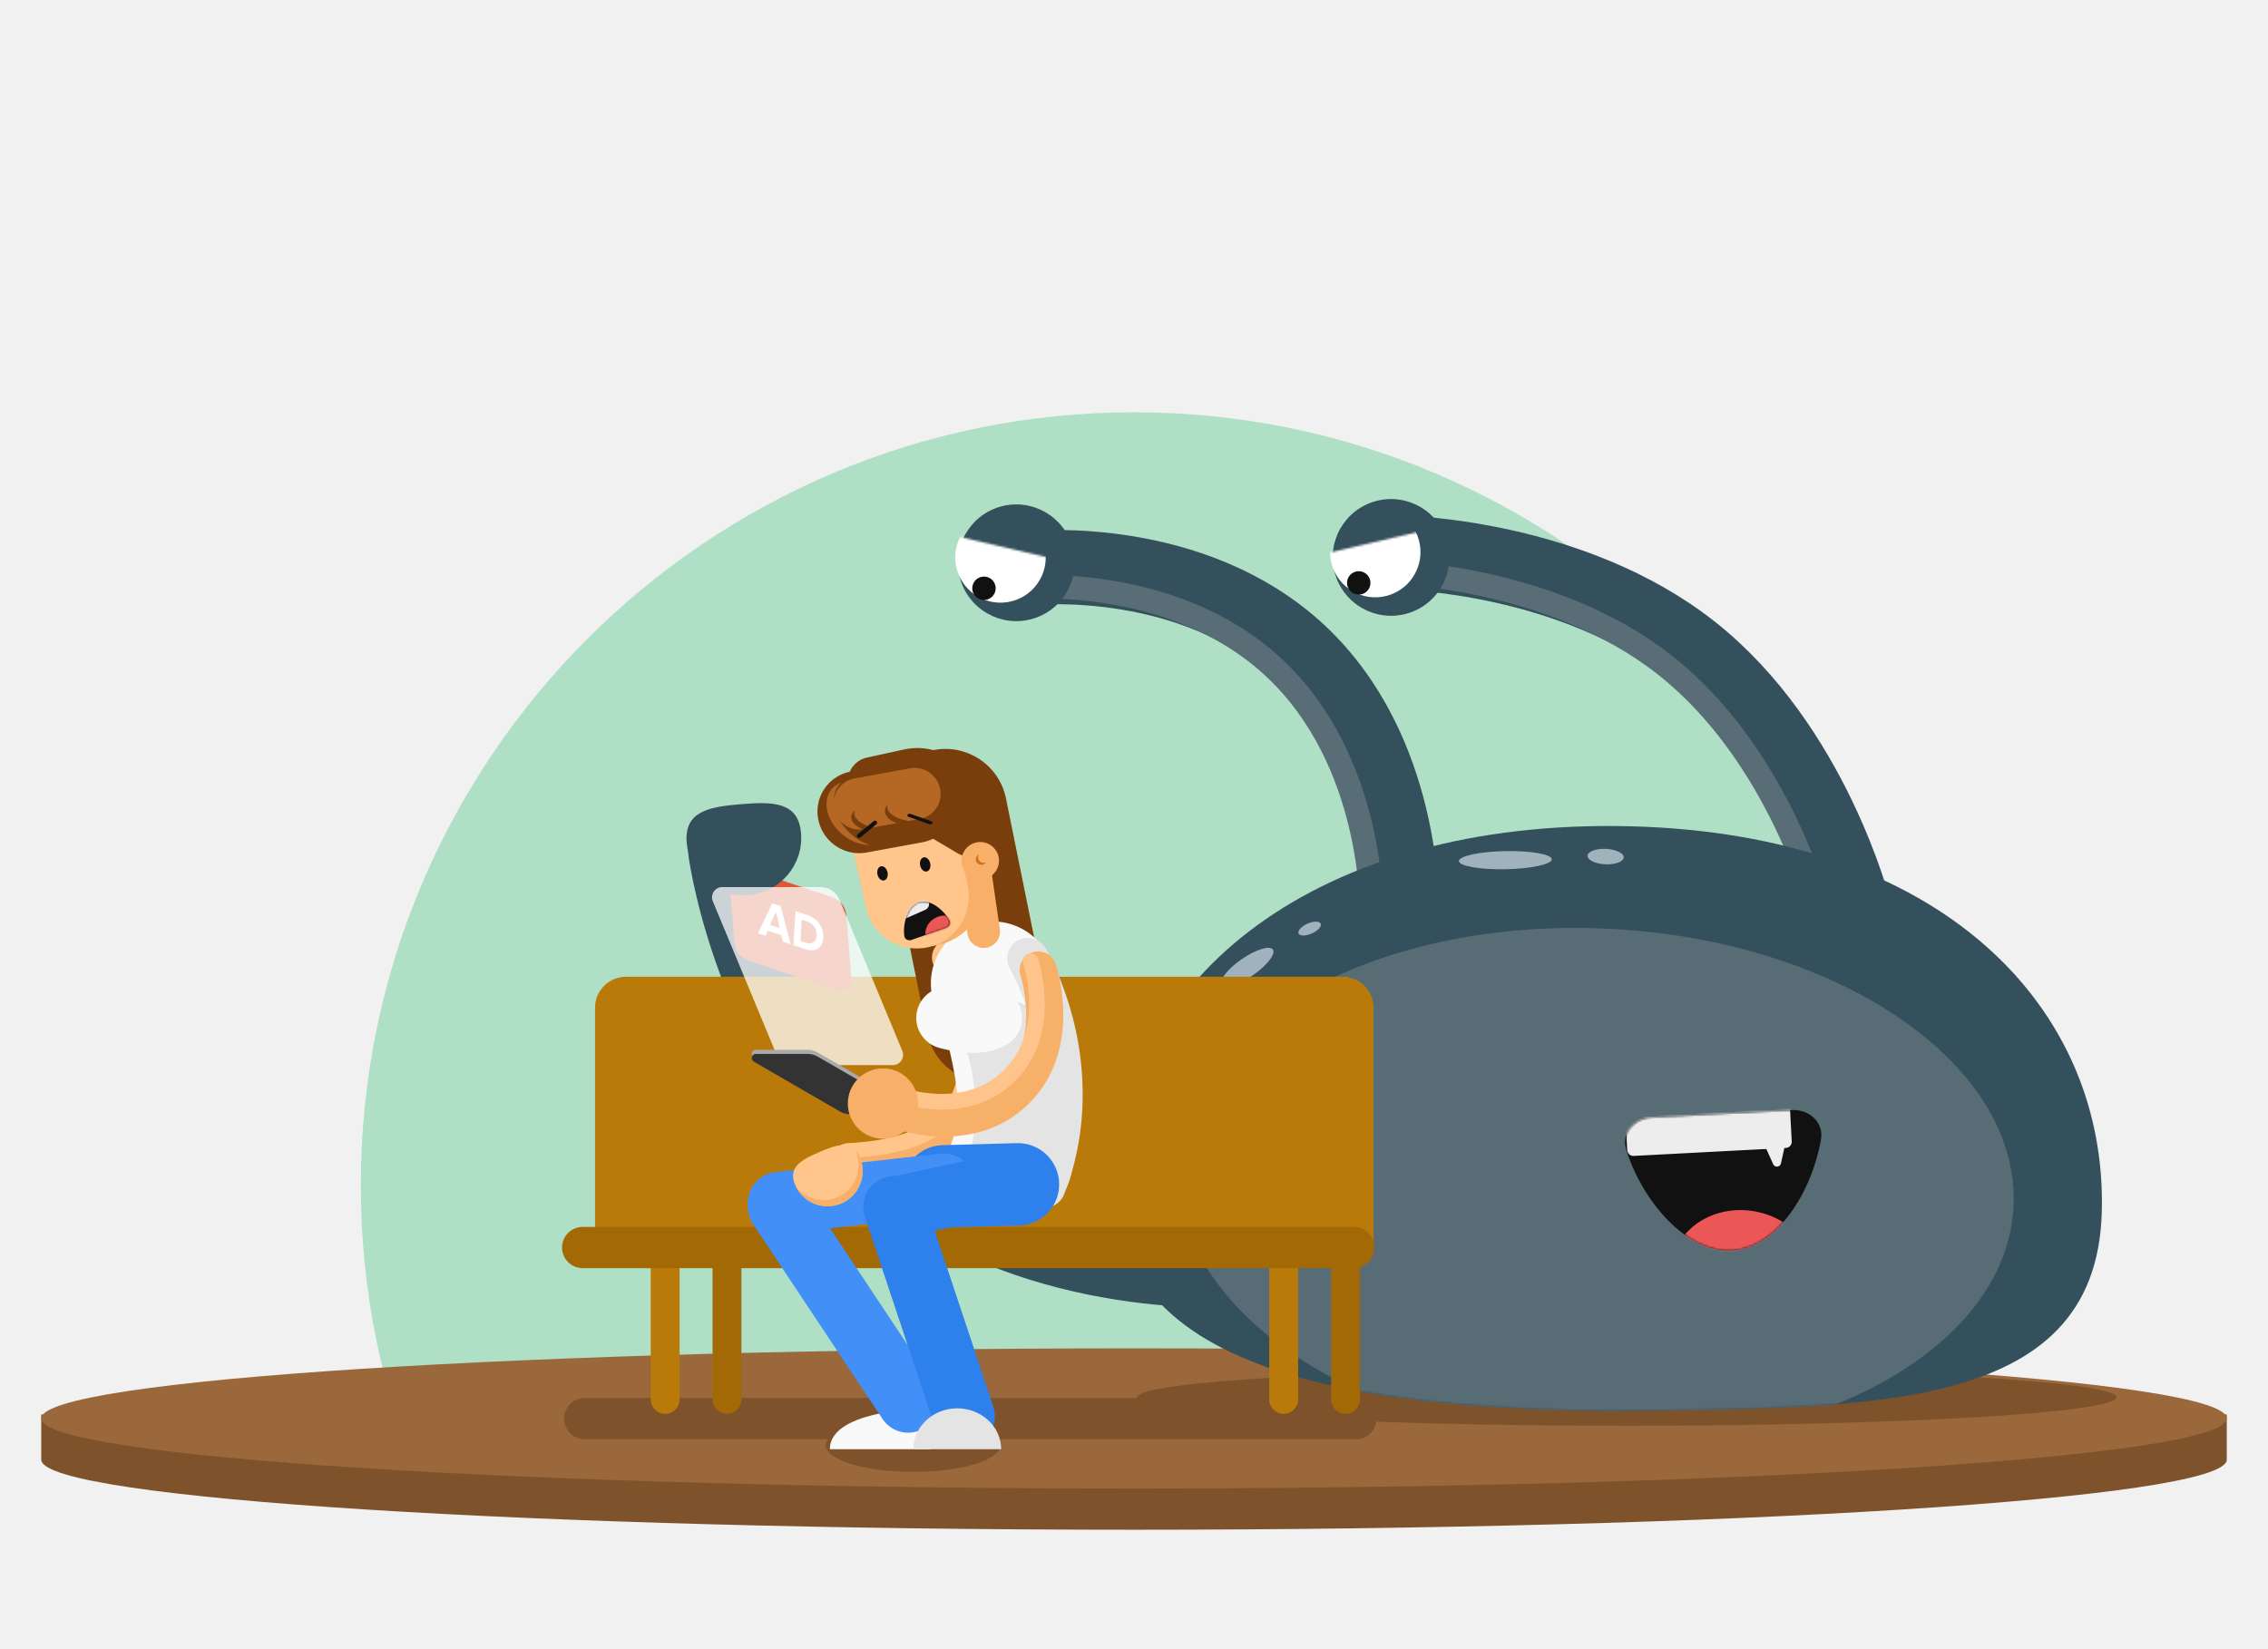 <svg xmlns="http://www.w3.org/2000/svg" width="1100" height="800" viewBox="0 0 1100 800" style="width:100%;height:100%"><rect x="0" y="0" width="1100" height="800" fill="#808080" stroke="none"/><defs><clipPath id="a"><path d="M0 0h1100v800H0z"/></clipPath><mask id="j"><path fill="#111" d="M1.811-8.232C-3.793-8.801-9.43-2.366-11.35 3.603c-.507 1.577.703 3.061 2.351 3.228L8.725 8.633c1.648.168 3.132-1.04 2.987-2.69C11.167-.276 7.414-7.663 1.811-8.232z" transform="rotate(-25 1229.474 -785.967)" style="user-select:none"/></mask><mask id="i"><path fill="#111" d="M1.811-8.232C-3.793-8.801-9.43-2.366-11.35 3.603c-.507 1.577.703 3.061 2.351 3.228L8.725 8.633c1.648.168 3.132-1.04 2.987-2.69C11.167-.276 7.414-7.663 1.811-8.232z" transform="rotate(-25 1229.474 -785.967)" style="user-select:none"/></mask><mask id="g"><path fill="#111" d="M4.445 33.656c-22.467 1.176-43.733-24.667-51.188-48.994-2.427-7.921 3.96-15.055 12.233-15.488l68.299-3.573c8.272-.433 15.381 5.983 13.987 14.149C43.519 4.68 26.902 32.481 4.445 33.656z" transform="translate(835.432 572.9)" style="user-select:none"/></mask><mask id="f"><path fill="#111" d="M4.445 33.656c-22.467 1.176-43.733-24.667-51.188-48.994-2.427-7.921 3.96-15.055 12.233-15.488l68.299-3.573c8.272-.433 15.381 5.983 13.987 14.149C43.519 4.68 26.902 32.481 4.445 33.656z" transform="translate(835.432 572.9)" style="user-select:none"/></mask><mask id="e"><path fill="#35505D" d="M240.507 49.87c-2.843 108.4-116.804 102.832-238.414 104.963-99.794-1.523-242.721-12.17-239.878-120.57 2.843-108.401 97.88-192.533 249.296-188.561C162.927-150.328 243.35-58.53 240.507 49.87z" transform="matrix(1 0 0 .917 778.872 542.383)" style="user-select:none"/></mask><mask id="d"><path fill="#6ECE97" d="M52.614-50.86V50.86H-52.614V-50.86H52.614z" transform="rotate(13.114 -1136.146 2256.38)" style="user-select:none"/></mask><mask id="c"><path fill="#6ECE97" d="M52.614-50.86V50.86H-52.614V-50.86H52.614z" transform="rotate(-13.114 1706.238 -2726.317)" style="user-select:none"/></mask><clipPath id="b"><path fill="#fff" d="M-293.131-256.131v510h750v-510h-750"/></clipPath></defs><g clip-path="url(#a)"><g style="user-select:none"><path fill="#F1F1F1" d="M1131.024-30.914v861.828H-31.024V-30.914h1162.046z"/><path stroke="#DA5A40" stroke-width="20" d="M1131.024-30.914v861.828H-31.024V-30.914h1162.046z" fill="none"/></g><g clip-path="url(#b)" transform="translate(468.131 456.131)" opacity=".5" style="user-select:none"><path fill="#6ECE97" d="M81.869-256.131c206.962 0 375 168.038 375 375 0 206.963-168.038 375-375 375s-375-168.038-375-375 168.038-375 375-375z"/></g><g style="user-select:none"><path fill="#7E522A" d="M1080 708.069v.431h-.04c-3.6 18.579-239.492 33.569-529.96 33.569-290.468 0-526.359-14.99-529.958-33.569H20v-.431-21.897h124.529c97.222-7.401 242.786-12.103 405.471-12.103s308.249 4.702 405.471 12.103H1080v21.897z"/><path fill="#9A683B" d="M1080 688.069c0 18.778-237.289 34-530 34s-530-15.222-530-34c0-18.777 237.289-34 530-34s530 15.223 530 34z"/></g><g style="user-select:none"><path fill="#7E522A" d="M1026.5 677.802c0 7.63-106.332 13.815-237.5 13.815s-237.5-6.185-237.5-13.815c0-7.629 106.332-13.813 237.5-13.813s237.5 6.184 237.5 13.813zM485.267 701.084c0 7.134-18.976 12.916-42.383 12.916-23.409 0-42.383-5.782-42.383-12.916s18.974-12.918 42.383-12.918c23.407 0 42.383 5.784 42.383 12.918z"/><path fill="#7E522A" d="M283.6 678.167c-5.523 0-10 4.477-10 10 0 5.522 4.477 10 10 10v-20zm374 20c5.523 0 10-4.478 10-10 0-5.523-4.477-10-10-10v20zm-374 0h374v-20h-374v20z"/></g><g style="user-select:none"><g><path stroke-linecap="round" stroke-linejoin="round" stroke="#34505D" stroke-width="36" d="M678.12 268.002c3.539.058 84.552 1.889 142.56 47.785 58.006 45.897 78.42 124.318 79.29 127.748" fill="none"/><g><path stroke-linecap="round" stroke-linejoin="round" stroke="#586D76" stroke-width="11.4" d="M672.414 277.502c3.362.055 80.325 1.794 135.432 45.395 55.106 43.603 74.5 118.103 75.326 121.361" fill="none"/></g></g></g><g style="user-select:none"><g><path stroke-linecap="round" stroke-linejoin="round" stroke="#34505D" stroke-width="36" d="M499.356 275.596c3.281-.32 79.21-7.106 130.589 40.662 51.38 47.766 50.137 123.987 50.057 127.283" fill="none"/><g><path stroke-linecap="round" stroke-linejoin="round" stroke="#586D76" stroke-width="11.4" d="M493.65 285.096c3.118-.303 75.25-6.75 124.06 38.629 48.811 45.379 47.63 117.788 47.555 120.92" fill="none"/></g></g></g><path fill="#35505D" d="M684.685 296.878c-14.622 5.532-30.961-1.836-36.495-16.458-5.532-14.623 1.838-30.961 16.46-36.493 14.622-5.533 30.96 1.835 36.492 16.458 5.533 14.621-1.835 30.96-16.457 36.493z" style="user-select:none"/><g mask="url(#c)"><path fill="#FFF" d="M674.773 288.333c-11.335 4.288-24.002-1.423-28.29-12.759-4.29-11.335 1.422-24.001 12.758-28.29 11.336-4.29 24.001 1.422 28.29 12.759 4.29 11.334-1.423 24-12.758 28.29z" style="user-select:none"/></g><path fill="#111" d="M661.006 288.065a5.665 5.665 0 1 1-4.01-10.597 5.665 5.665 0 0 1 4.01 10.597z" style="user-select:none"/><path fill="#35505D" d="M502.929 299.48c-14.622 5.532-30.961-1.836-36.495-16.458-5.532-14.623 1.838-30.961 16.46-36.493 14.622-5.533 30.96 1.835 36.492 16.458 5.533 14.621-1.835 30.96-16.457 36.493z" style="user-select:none"/><g mask="url(#d)"><path fill="#FFF" d="M493.016 290.934c-11.335 4.288-24.002-1.423-28.29-12.759-4.29-11.335 1.422-24.001 12.758-28.29 11.336-4.29 24.001 1.422 28.29 12.759 4.29 11.334-1.423 24-12.758 28.29z" style="user-select:none"/></g><path fill="#111" d="M479.249 290.667a5.665 5.665 0 1 1-4.01-10.597 5.665 5.665 0 0 1 4.01 10.597z" style="user-select:none"/><g style="user-select:none"><g><path stroke-linecap="round" stroke-linejoin="round" stroke="#34505D" stroke-width="36" d="M351.793 413.006c.58 4.133 14.593 99.033 83.395 154.445 68.803 55.41 164.51 48.873 168.671 48.56" fill="none"/></g></g><path fill="#35505D" d="M1019.379 588.139c-2.843 99.457-116.804 94.348-238.414 96.303-99.794-1.397-242.721-11.166-239.878-110.623 2.843-99.458 97.88-176.649 249.296-173.005 151.416 3.643 231.839 87.868 228.996 187.325z" style="user-select:none"/><g mask="url(#e)"><path fill="#586C76" d="M976.494 586.535c-4.537 68.852-98.835 119.642-210.619 113.442-111.783-6.2-198.725-67.042-194.189-135.894 4.537-68.852 98.833-119.64 210.617-113.44 111.784 6.2 198.727 67.04 194.191 135.892z" style="user-select:none"/></g><g opacity=".75" style="user-select:none"><path fill="#C4D3DB" d="M769.982 415.109c-.11 2.064 3.722 3.921 8.56 4.15 4.838.227 8.85-1.263 8.96-3.326.109-2.065-3.723-3.923-8.561-4.15-4.838-.228-8.85 1.261-8.96 3.326zM707.575 417.684c.013 2.428 10.106 4.208 22.543 3.975 12.438-.233 22.51-2.39 22.498-4.818-.014-2.429-10.107-4.21-22.545-3.975-12.437.232-22.51 2.39-22.497 4.818zM629.818 452.818c.583 1.319 3.459 1.325 6.422.013 2.963-1.31 4.893-3.442 4.31-4.761-.583-1.319-3.459-1.324-6.422-.012-2.963 1.31-4.893 3.442-4.31 4.76zM592.565 477.697c1.483 2.155 8.24.08 15.091-4.633 6.854-4.715 11.208-10.283 9.725-12.438-1.483-2.155-8.24-.08-15.092 4.635-6.852 4.713-11.206 10.282-9.724 12.436zM572.964 513.812c1.73.735 5.769-4.876 9.02-12.532 3.251-7.655 4.483-14.457 2.753-15.192-1.73-.735-5.77 4.877-9.02 12.532s-4.483 14.458-2.753 15.192z"/></g><path fill="#111" d="M839.877 606.556c-22.467 1.176-43.733-24.667-51.188-48.994-2.427-7.921 3.96-15.055 12.233-15.488l68.299-3.573c8.272-.433 15.381 5.983 13.987 14.149-4.257 24.93-20.874 52.731-43.331 53.906z" style="user-select:none"/><g mask="url(#f)"><path fill="#EB5656" d="M811.103 611.625c-3.289 16.912 9.543 33.637 28.664 37.355 19.12 3.72 37.287-6.975 40.576-23.887 3.289-16.912-9.544-33.637-28.664-37.356-19.121-3.718-37.286 6.976-40.576 23.888z" style="user-select:none"/></g><g style="user-select:none" mask="url(#g)"><path fill="#EDEDED" d="M863.781 564.34c-.415 1.881-2.988 2.145-3.777.388l-6.333-14.107 10.692-1.097a1.999 1.999 0 0 1 2.156 2.42l-2.738 12.396z"/><path fill="#EDEDED" d="M867.7 528.752l-79.836 4.175 1.305 24.957a3 3 0 0 0 3.152 2.839l73.845-3.862a3 3 0 0 0 2.839-3.152l-1.305-24.957z"/></g><g style="user-select:none"><path fill="#BA7A0A" d="M329.6 605.168a7 7 0 1 0-14 0h14zm-14 73.655a7 7 0 1 0 14 0h-14zm0 0h14v-73.655h-14v73.655zM629.6 605.168a7 7 0 1 0-14 0h14zm-14 73.655a7 7 0 1 0 14 0h-14zm0 0h14v-73.655h-14v73.655z"/><path fill="#A26904" d="M359.6 575.168a7 7 0 1 0-14 0h14zm-14 103.655a7 7 0 1 0 14 0h-14zm0 0h14V575.168h-14v103.655zM659.6 575.168a7 7 0 1 0-14 0h14zm-14 103.655a7 7 0 1 0 14 0h-14zm0 0h14V575.168h-14v103.655z"/><path fill="#BA7A0A" d="M288.6 488.833c0-8.284 6.716-15 15-15h347.58c8.284 0 15 6.716 15 15V599.5c0 8.284-6.716 15.001-15 15.001H303.6c-8.284 0-15-6.717-15-15.001V488.833z"/><path fill="#A26904" d="M282.6 595.168c-5.523 0-10 4.478-10 10s4.477 10 10 10v-20zm374 20c5.523 0 10-4.478 10-10s-4.477-10-10-10v20zm-374 0h374v-20h-374v20z"/></g><path fill="#793E0B" d="M487.917 387.343c-3.288-16.238-19.12-26.737-35.359-23.447-16.238 3.29-26.735 19.12-23.446 35.359l58.805-11.912zm-38.163 113.816c3.29 16.24 19.12 26.737 35.359 23.448 16.24-3.29 26.736-19.12 23.447-35.359l-58.806 11.911zm-20.643-101.904l20.643 101.904 58.806-11.91-20.643-101.906-58.805 11.912z" style="user-select:none"/><g style="user-select:none"><path fill="#FFC58B" d="M468.932 460.211a8.999 8.999 0 0 0-12.2-3.622 9 9 0 0 0-3.623 12.201l15.823-8.579zm-57.584 94.298a9.002 9.002 0 0 0 .804 17.983l-.804-17.983zM461.021 464.501c-7.912 4.289-7.914 4.286-7.916 4.284a.008.008 0 0 0-.002-.004s-.001-.001 0 0l.015.025.077.147a87.115 87.115 0 0 1 1.668 3.409 121.797 121.797 0 0 1 4.129 10.038c3.116 8.585 6.045 19.06 6.082 30.004.107 10.593-2.528 20.179-9.646 27.421-7.177 7.301-20.28 13.619-44.08 14.684l.804 17.983c26.45-1.185 44.631-8.366 56.114-20.05 11.542-11.742 14.943-26.625 14.806-40.22-.208-13.243-3.806-26.675-7.155-35.949a147.456 147.456 0 0 0-4.73-11.495 113.47 113.47 0 0 0-1.585-3.277 85.45 85.45 0 0 0-.467-.91l-.136-.258-.043-.078-.013-.026-.007-.01c-.002-.004-.003-.008-7.915 4.282z"/><path fill="#F8AF69" d="M464.176 469.939a4 4 0 0 0-6.857 4.122l6.857-4.122zm-50.607 91.565a4 4 0 1 0 .358 7.992l-.358-7.992zM460.748 472c-3.429 2.061-3.429 2.06-3.43 2.059l.004.006a89.71 89.71 0 0 1 1.978 3.61 119.967 119.967 0 0 1 4.535 9.817c3.386 8.258 6.752 18.842 7.103 29.713.38 10.682-2.18 20.988-10.254 28.937-8.143 8.017-22.519 14.261-47.115 15.362l.358 7.992c25.654-1.149 42.278-7.718 52.37-17.654 10.16-10.004 13.068-22.792 12.636-34.922-.461-11.941-4.189-23.889-7.695-32.459a131.23 131.23 0 0 0-4.837-10.469 99.089 99.089 0 0 0-1.591-2.952 45.217 45.217 0 0 0-.628-1.091l-.003-.006c-.001-.002-.003-.004-3.431 2.057z"/><path fill="#F9F9F9" d="M508.948 464.895c-6.686-15.16-24.395-22.029-39.554-15.343-15.16 6.686-22.03 24.395-15.344 39.554l54.898-24.211zM461.556 554.177c-4.873 15.836 4.015 32.624 19.851 37.496 15.836 4.873 32.623-4.014 37.496-19.85l-57.347-17.646zM481.5 477c-27.449 12.106-27.452 12.1-27.455 12.093a.549.549 0 0 1-.028-.065.146.146 0 0 0-.007-.013l.068.162c.114.27.225.536.426 1.041.47 1.175 1.004 2.559 1.731 4.649 1.592 4.533 3.299 9.92 4.838 16.997 3.355 14.904 5.302 28.681.483 42.313l57.347 17.646c7.181-25.367 4.763-54.589.752-72.935-2.143-9.549-4.869-18.35-6.789-23.847a187.38 187.38 0 0 0-2.638-7.066 136.62 136.62 0 0 0-.847-2.076l-.275-.64-.093-.218c-.014-.031-.03-.066-.035-.082l-.017-.034-.007-.017c-.003-.007-.005-.014-27.454 12.092z"/><path fill="#E4E4E4" d="M507.043 498.388c-3.854-10.352-15.37-15.618-25.722-11.764-10.351 3.854-15.619 15.37-11.764 25.722l37.486-13.958zm-36.382 60.72c-2.148 10.834 4.893 21.36 15.727 23.509 10.835 2.149 21.36-4.892 23.51-15.727l-39.237-7.782zm17.639-53.741c-18.743 6.979-18.745 6.972-18.748 6.965l-.004-.012a2.246 2.246 0 0 0-.052-.141c.036.104.049.14.111.337.174.546.34 1.088.603 2.109.621 2.362 1.251 5.154 1.791 9.381 1.237 9.175 1.729 20.314-1.34 35.102l39.237 7.782c3.702-19.343 3.203-37.021 1.758-48.128-.8-5.915-1.935-11.132-2.744-14.243a92.168 92.168 0 0 0-1.194-4.149 56.583 56.583 0 0 0-.653-1.924l-.012-.03a.072.072 0 0 0-.005-.014c-.003-.007-.005-.014-18.748 6.965z"/><path fill="#E4E4E4" d="M507.137 459.962c-2.784-4.77-8.906-6.381-13.676-3.599-4.771 2.783-6.382 8.906-3.599 13.677l17.275-10.078zM497.495 571.959c-2.094 5.11.354 10.951 5.464 13.044 5.11 2.094 10.951-.351 13.045-5.462l-18.509-7.582zM498.5 465c-8.638 5.039-8.641 5.037-8.643 5.034l-.002-.006-.002-.005c-.001-.002-.002-.001 0 .003l.037.062.195.35c.203.371.464.855.828 1.565.771 1.498 1.773 3.54 2.977 6.314a137.446 137.446 0 0 1 7.732 23.123c4.811 19.798 6.875 44.369-4.127 70.519l18.509 7.582c12.248-30.601 10.187-61.402 5.06-82.791-2.647-10.893-6.149-20.235-8.836-26.416a135.355 135.355 0 0 0-3.526-7.474 88.163 88.163 0 0 0-1.091-2.056c-.133-.243-.254-.455-.323-.577a6.722 6.722 0 0 0-.097-.173l-.032-.055-.013-.021c0-.003-.003-.007-.004-.009-.002-.003-.004-.008-8.642 5.031z"/><path fill="#2E80EC" d="M457.145 555.508c-11.041.297-19.744 9.491-19.438 20.532.307 11.042 9.506 19.751 20.548 19.452l-1.11-39.984zM494.255 594.519c11.041-.298 19.743-9.491 19.437-20.533-.307-11.042-9.505-19.751-20.547-19.452l1.11 39.985zM458.255 595.492l36-.973-1.11-39.985-36 .974 1.11 39.984z"/><path fill="#F9F9F9" d="M451.11 703v-19.828s-48.61 0-48.61 19.828h48.61z"/><path fill="#418FF7" d="M459.377 589.406c8.232-.926 14.155-8.35 13.229-16.583-.927-8.232-8.351-14.155-16.583-13.229l3.354 29.812zm-83.354-20.812c-8.232.927-14.155 8.351-13.229 16.583.926 8.232 8.351 14.155 16.583 13.23l-3.354-29.813zM456.023 559.594l-80 9 3.354 29.813 80-9.001-3.354-29.812z"/><path fill="#418FF7" d="M428.005 688.3c4.584 6.9 13.894 8.778 20.795 4.195 6.9-4.584 8.778-13.894 4.195-20.795l-24.99 16.6zM390.224 577.201c-4.583-6.901-13.894-8.779-20.794-4.196-6.901 4.584-8.779 13.893-4.195 20.795l24.989-16.599zm62.771 94.499l-62.771-94.499-24.989 16.599 62.77 94.5 24.99-16.6z"/><path fill="#2E80EC" d="M475.87 592.161c8.098-1.751 13.242-9.734 11.491-17.831-1.751-8.097-9.734-13.242-17.831-11.491l6.34 29.322zm-43.34-21.322c-8.097 1.751-13.242 9.734-11.491 17.831 1.75 8.098 9.734 13.242 17.831 11.491l-6.34-29.322zM469.53 562.839l-37 8 6.34 29.322 37-8-6.34-29.322z"/><path fill="#2E80EC" d="M481.748 682.259c2.618 7.859-1.631 16.353-9.49 18.972-7.86 2.618-16.354-1.631-18.973-9.49l28.463-9.482zM419.47 590.241c-2.619-7.86 1.63-16.354 9.49-18.973 7.86-2.618 16.353 1.631 18.972 9.491l-28.462 9.482zM453.285 691.741l-33.815-101.5 28.462-9.482 33.816 101.5-28.463 9.482z"/><path fill="#E4E4E4" d="M464.286 683.172C452.53 683.172 443 692.049 443 703h42.57c0-10.951-9.529-19.828-21.284-19.828z"/><path fill="#FFC58B" d="M416.987 561.352c3.725 8.646-.265 18.676-8.911 22.401-8.647 3.725-18.676-.265-22.401-8.912-3.725-8.646 3.034-12.246 11.681-15.971 8.647-3.725 15.906-6.164 19.631 2.482z"/><path fill="#F8AF69" d="M406.11 580.753c8.646-3.726 12.635-13.755 8.911-22.401a15.124 15.124 0 0 0-.251-.555c.849.884 1.603 2.052 2.251 3.555 3.724 8.647-.265 18.675-8.911 22.401-8.246 3.552-17.747.089-21.841-7.737 4.708 5.652 12.74 7.796 19.841 4.737z"/><path fill="#F9F9F9" d="M488.571 506.571c7.052-4.347 9.245-13.588 4.898-20.64-4.347-7.052-13.588-9.245-20.64-4.898l15.742 25.538zM463.729 479.441c-7.93-2.392-16.299 2.097-18.692 10.029-2.393 7.931 2.097 16.3 10.028 18.692l8.664-28.721zM472.829 481.033c1.002-.618 1.377-.449.29-.354-1.264.147-2.154.068-3.891-.15-1.643-.188-2.856-.442-4.09-.731a29.35 29.35 0 0 1-1.194-.298l-.247-.069-.021-.006a.154.154 0 0 1 .017.005l.016.005a.054.054 0 0 1 .01.003l.006.001c.001.001.004.002-4.328 14.363-4.332 14.36-4.329 14.361-4.326 14.362a.01.01 0 0 0 .006.002l.014.004a.79.79 0 0 0 .031.009l.079.024.222.064c.141.041.407.116.683.191.486.131 1.332.349 2.24.561 1.666.386 4.466.94 7.273 1.292 4.613.559 14.667 1.367 22.952-3.74l-15.742-25.538z"/><path fill="#F8AF69" d="M480.838 422.543a7.922 7.922 0 0 0-15.679 2.275l4.096 28.221a7.921 7.921 0 0 0 8.978 6.701 7.92 7.92 0 0 0 6.701-8.977l-4.096-28.22z"/></g><g style="user-select:none"><path fill="#F8AF69" d="M470.696 391.145c-2.357-10.791-13.017-17.629-23.807-15.272l-19.54 4.268c-10.79 2.357-17.628 13.016-15.27 23.807l6.91 31.638c3.534 16.187 19.523 26.443 35.71 22.906 16.186-3.535 26.443-19.522 22.907-35.71l-6.91-31.637z"/><path fill="#FFC58B" d="M461.386 393.184c-2.358-10.791-13.017-17.629-23.808-15.272l-10.251 2.24c-10.791 2.356-17.628 13.015-15.272 23.806l7.925 36.281c2.975 13.623 16.43 22.254 30.052 19.279 13.622-2.975 22.253-16.43 19.278-30.053l-7.924-36.281z"/><path fill="#793E0B" d="M474.24 386.742c-3.408-16.325-19.477-26.736-35.769-23.177l-17.975 3.925c-6.188 1.352-10.216 7.333-9.141 13.575a3.55 3.55 0 0 0 1.692 2.455l51.482 30.435c6.733 3.98 14.989-1.93 13.39-9.586l-3.68-17.626z"/><path fill="#F8AF69" d="M466.596 419.453a9.062 9.062 0 1 0 17.706-3.87 9.062 9.062 0 0 0-17.706 3.87z"/><path fill="#D27018" d="M477.595 418.509a2.656 2.656 0 0 1-2.787-4.053 2.655 2.655 0 1 0 3.377 3.85 2.644 2.644 0 0 1-.59.203z"/><path fill="#793E0B" d="M412.67 374.273a19.695 19.695 0 0 0-15.804 23.238c2.13 10.841 12.664 18.014 23.525 16.022l-7.72-39.26zM447.305 408.597a19.692 19.692 0 0 0 15.805-23.235c-2.132-10.842-12.665-18.017-23.526-16.025l7.721 39.26zm-26.914 4.936l26.914-4.936-7.721-39.26-26.914 4.936 7.72 39.26z"/><path fill="#B56823" d="M414.358 377.653a12.308 12.308 0 0 0-9.878 14.522c1.333 6.777 7.915 11.26 14.704 10.016l-4.825-24.538zm31.74 19.601a12.308 12.308 0 0 0 9.878-14.523c-1.333-6.775-7.916-11.26-14.704-10.013l4.825 24.536zM419.183 402.191l26.913-4.937-4.825-24.536-26.913 4.935 4.825 24.538z"/><path fill="#B56823" d="M408.163 379.578c-4.704 3.747-5.099 11.562-.48 19.066 3.41 5.545 8.748 9.6 14.043 11.198-6.598.087-14.006-4.097-18.075-10.711-5.003-8.13-3.069-16.855 4.319-19.485l.193-.068z"/><path fill="#793E0B" d="M414.565 393.05c-1.246 3.222 2.31 6.807 9.003 8.592 5.03 1.342 10.615 1.342 14.906.238-4.22 2.322-11.297 2.966-17.35 1.352-7.263-1.937-10.305-6.392-6.795-9.951.076-.078.155-.155.236-.23zM430.407 390.348c-.742 3.462 3.259 6.758 10.057 7.845 5.108.817 10.56.19 14.587-1.432-3.776 2.867-10.59 4.33-16.738 3.346-7.377-1.179-11.006-5.43-8.106-9.494.064-.09.131-.178.2-.265z"/><path fill="#111" d="M446.288 419.858c.413 1.889 1.84 3.18 3.19 2.887 1.349-.295 2.108-2.066 1.695-3.953-.412-1.89-1.84-3.182-3.19-2.887-1.348.295-2.108 2.065-1.695 3.953zM425.58 424.193c.413 1.888 1.84 3.181 3.19 2.886 1.349-.294 2.107-2.065 1.695-3.952-.412-1.89-1.84-3.181-3.19-2.886-1.35.294-2.108 2.064-1.695 3.952z"/></g><path stroke-linecap="round" stroke="#111" stroke-width="2" d="M416.642 405.465l7.758-6.374" fill="none" style="user-select:none"/><path stroke-linecap="round" stroke="#111" stroke-width="2" d="M-112.265-3.084l-8.992-6.644" fill="none" transform="matrix(1.048 -.15 .106 .744 569.234 384.57)" style="user-select:none"/><path fill="#111" d="M445.518 437.733c-5.319 1.853-7.708 10.067-6.926 16.288.207 1.644 1.93 2.478 3.495 1.932l16.825-5.857c1.565-.544 2.4-2.266 1.57-3.7-3.122-5.406-9.645-10.515-14.964-8.663z" style="user-select:none"/><g mask="url(#i)"><path fill="#EB5656" d="M449.916 456.685c2.283 3.488 7.332 4.225 11.277 1.644 3.945-2.581 5.292-7.504 3.008-10.993-2.281-3.49-7.33-4.226-11.276-1.644-3.945 2.58-5.293 7.503-3.01 10.993z" style="user-select:none"/></g><g mask="url(#j)"><path fill="#EDEDED" d="M448.81 433.911l-14.833 6.578 1.53 3.452a3 3 0 0 0 3.959 1.526l9.349-4.146a3.002 3.002 0 0 0 1.525-3.96l-1.53-3.45z" style="user-select:none"/></g><g style="user-select:none"><path fill="#DC5839" d="M353.675 425.823c-.287-3.578 3.177-6.285 6.58-5.14l43.43 14.616a10.001 10.001 0 0 1 6.778 8.676l2.526 31.417c.288 3.577-3.176 6.284-6.579 5.139l-43.43-14.616a10 10 0 0 1-6.777-8.676l-2.528-31.416z"/><path fill="#FFF" d="M379.678 456.763l-.75-3.102-6.54-2.2-1.05 2.495-3.697-1.244 6.905-14.558 4.075 1.371 4.848 18.513-3.79-1.275zM376.304 442.333l-2.864 6.316 4.739 1.595-1.875-7.911zM384.796 458.485l1.028-16.536 5.97 2.01c4.74 1.594 7.89 6.03 7.496 10.963-.3 4.964-3.784 7.167-8.523 5.572l-5.971-2.009zm11.271-4.648c.135-2.909-1.343-5.727-4.376-6.748l-2.843-.957-.63 10.339 2.748.925c3.033 1.02 4.903-.776 5.101-3.559z"/></g><path fill="#35505D" d="M388.519 404.163c1.26 15.316-10.134 28.755-25.45 30.016-15.316 1.261-28.755-10.133-30.017-25.449-1.26-15.317 11.071-17.368 26.388-18.628 15.317-1.262 27.817-1.255 29.079 14.061z" style="user-select:none"/><path fill="#FFF" d="M407.177 436.479a10.001 10.001 0 0 0-9.235-6.163h-47.59c-3.566 0-5.985 3.625-4.617 6.918l30.449 73.287a10.001 10.001 0 0 0 9.235 6.163h47.589c3.566 0 5.985-3.626 4.618-6.919l-30.449-73.286z" opacity=".75" style="user-select:none"/><g style="user-select:none"><g><path stroke-linecap="round" stroke-linejoin="round" stroke="#F7B068" stroke-width="18" d="M431.046 537.02c1.449.62 36.326 15.211 60.41-6.88 24.084-22.09 12.553-58.096 12.06-59.592" fill="none"/><g><path stroke-linecap="round" stroke-linejoin="round" stroke="#FFC48B" stroke-width="7.6" d="M431.044 529.42c1.376.588 34.51 14.45 57.39-6.537 22.88-20.986 11.925-55.19 11.456-56.613" fill="none"/></g></g></g><g style="user-select:none"><path fill="#AAA" d="M396.681 510.609a10.005 10.005 0 0 0-5.01-1.344h-25.049c-2.045 0-2.772 2.705-1.002 3.73l41.95 24.285a8.819 8.819 0 0 0 4.416 1.185c9.01 0 12.214-11.925 4.415-16.439l-19.72-11.417z"/><path fill="#333" d="M396.681 512.609a10.005 10.005 0 0 0-5.01-1.344h-25.049c-2.045 0-2.772 2.705-1.002 3.73l41.95 24.285a8.819 8.819 0 0 0 4.416 1.185c9.01 0 12.214-11.925 4.415-16.439l-19.72-11.417z"/><path fill="#F8AF69" d="M445.294 535.311c0 9.415-7.632 17.048-17.047 17.048-9.415 0-17.047-7.633-17.047-17.048s7.632-17.046 17.047-17.046c9.415 0 17.047 7.631 17.047 17.046z"/></g></g></svg>